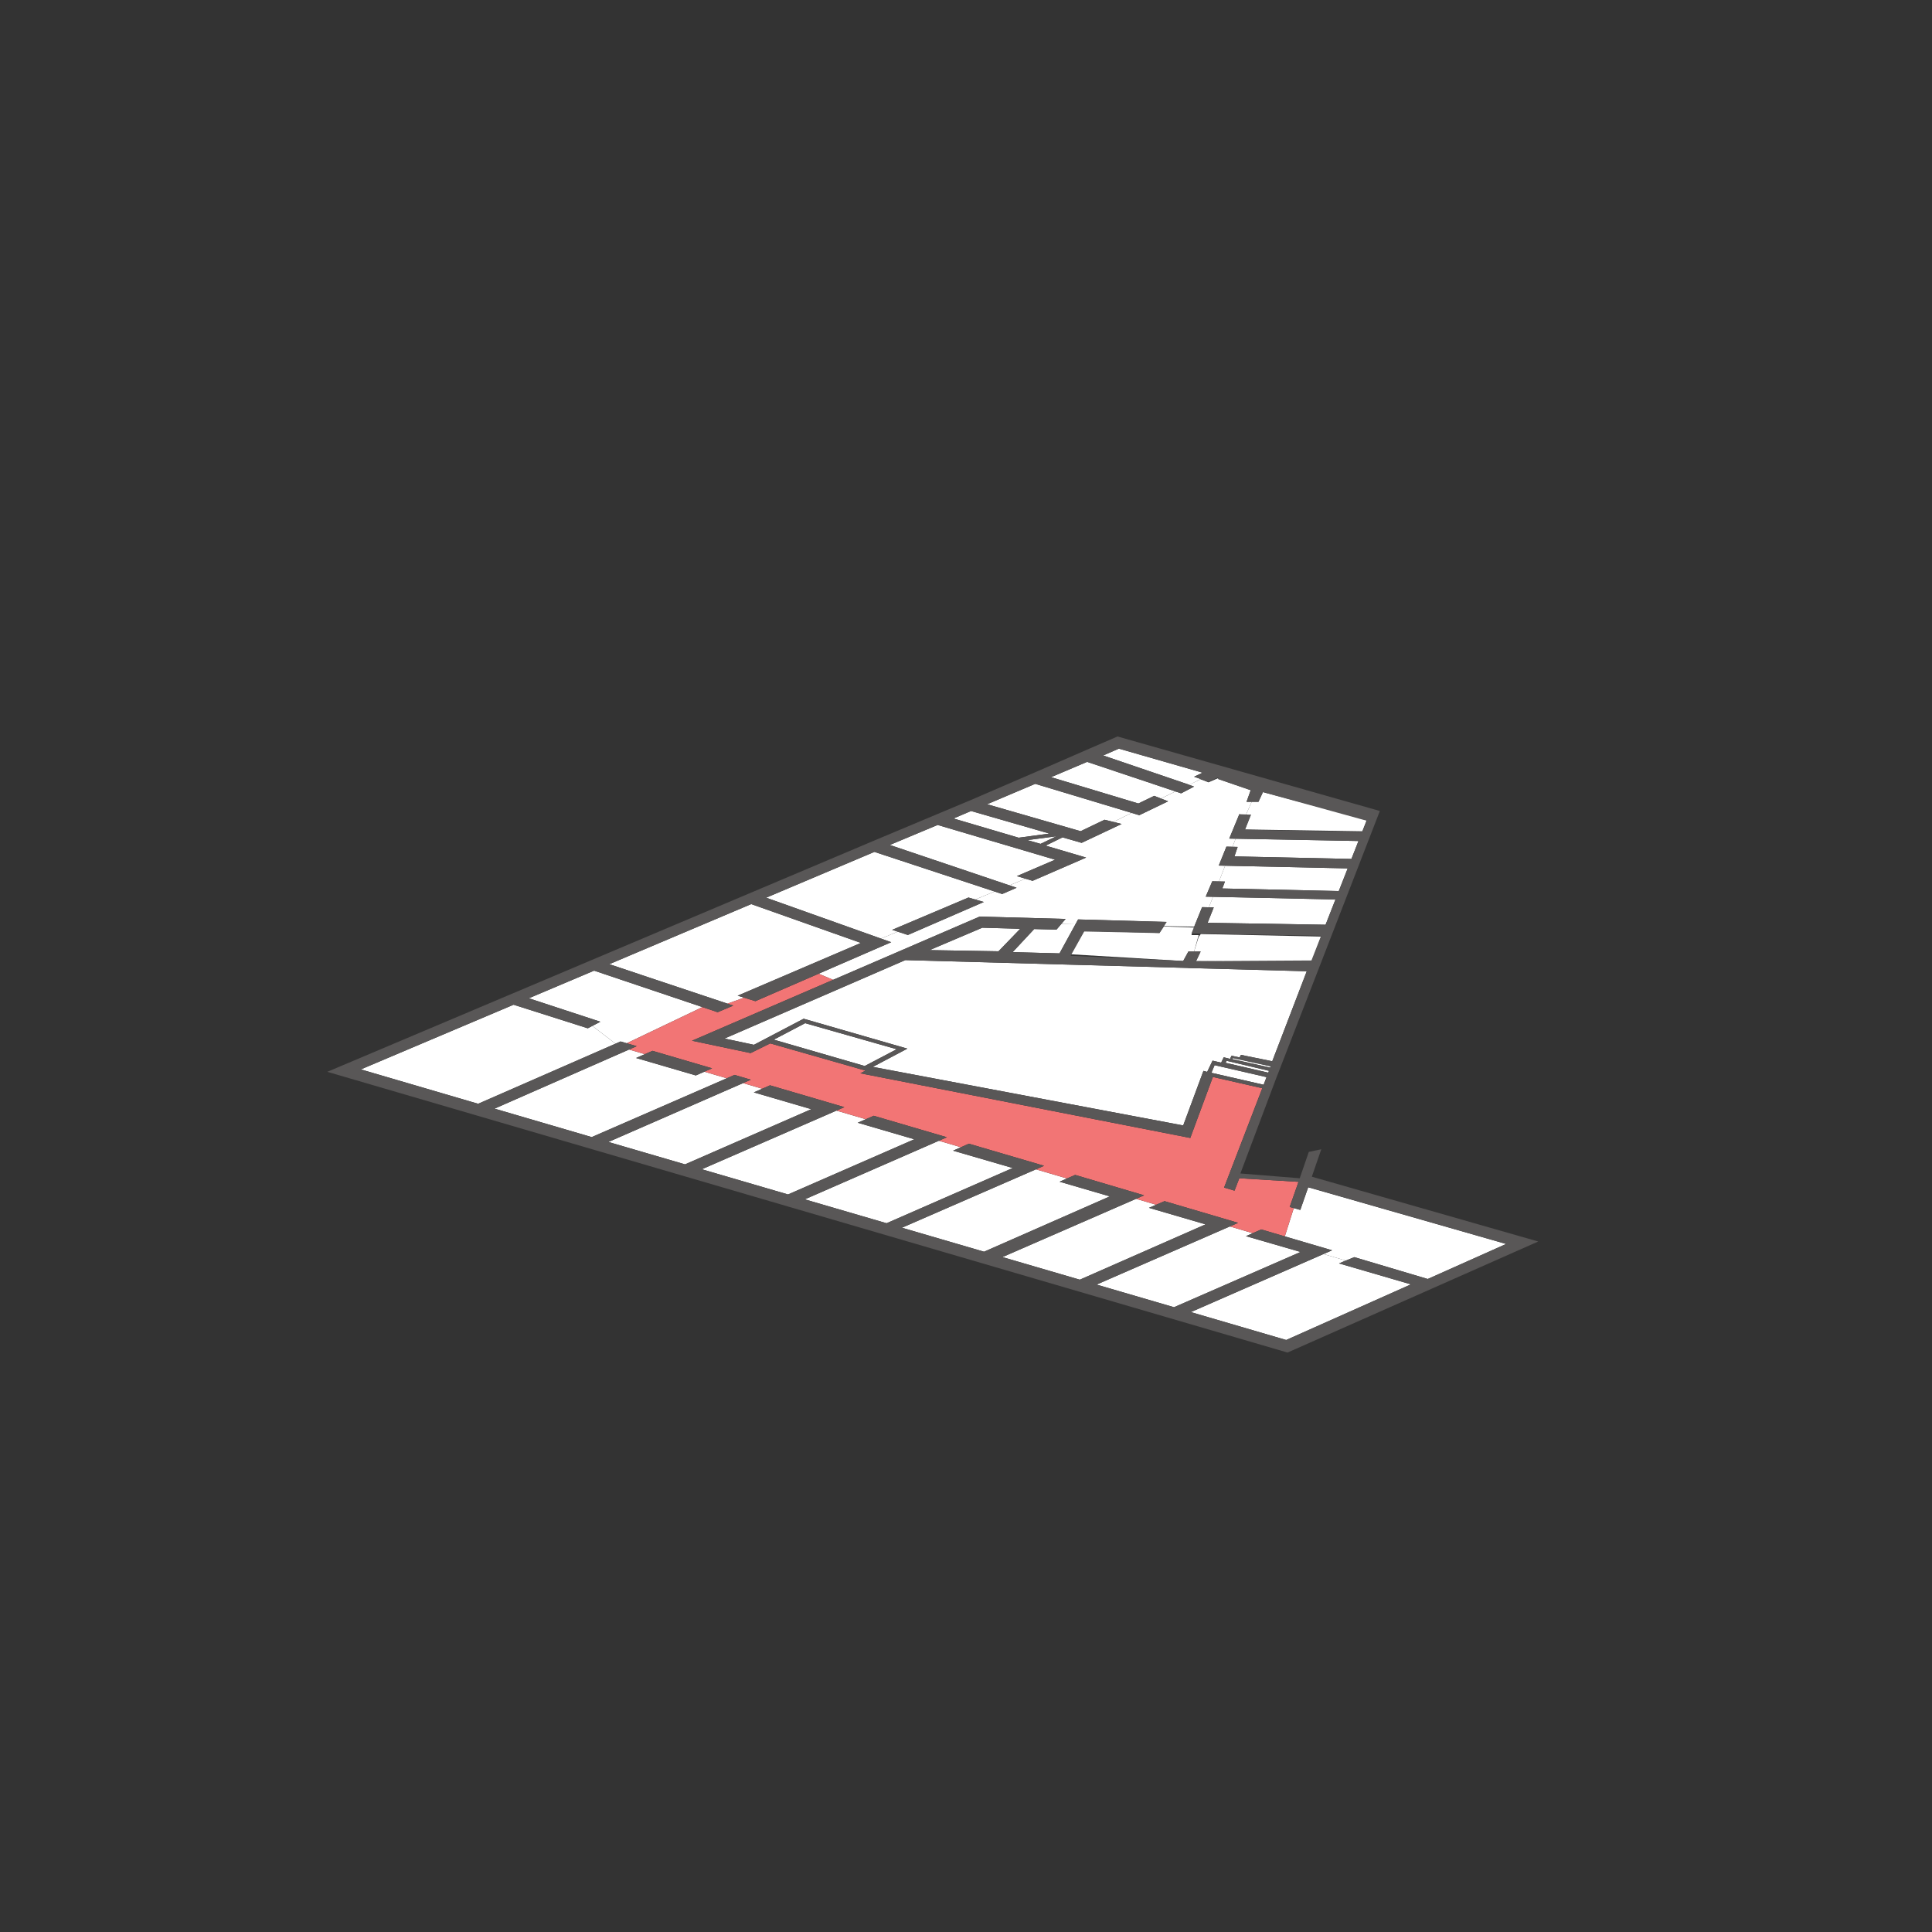 <?xml version="1.0" encoding="utf-8"?>
<!-- Generator: Adobe Illustrator 18.1.1, SVG Export Plug-In . SVG Version: 6.00 Build 0)  -->
<svg version="1.1" id="레이어_1" xmlns="http://www.w3.org/2000/svg" xmlns:xlink="http://www.w3.org/1999/xlink" x="0px"
	 y="0px" viewBox="0 0 2000 2000" style="enable-background:new 0 0 2000 2000;" xml:space="preserve">
<rect x="0" y="0" width="2000" height="2000" fill="#333333" stroke="none"/>
<style type="text/css">
	.st0{fill:#FFFFFF;}
	.st1{fill:#F27575;}
	.st2{fill:#595757;}
</style>
<g>
	<polygon class="st0" points="1052.623,906.963 1092.237,889.969 970.622,853.989 921.12,874.705 1044.968,916.506 
		1061.556,909.628 	"/>
	<polygon class="st0" points="1071.648,811.434 1021.838,832.546 1118.633,860.459 1143.412,848.592 1152.545,850.854 
		1171.521,841.526 	"/>
	<polygon class="st0" points="629.797,1182.161 709.143,1205.342 839.851,1148.221 780.334,1130.835 789.015,1127.048 
		769.241,1121.224 	"/>
	<polygon class="st0" points="1125.368,788.689 1088.011,804.529 1178.425,831.766 1194.786,823.865 1201.838,826.629 
		1216.791,819.28 	"/>
	<polygon class="st0" points="608.476,1064.501 531.643,1040.086 373.544,1107.042 494.954,1142.635 637.196,1080.408 
		613.202,1062.031 	"/>
	<polygon class="st0" points="763.599,1030.738 891.187,976.116 777.655,935.92 630.739,998.122 753.058,1038.97 770.262,1032.794 	
		"/>
	<polygon class="st0" points="1236.065,804.059 1244.804,799.88 1158.229,774.995 1142,782.058 1142,782.061 1231.212,812.436 
		1243.067,806.489 	"/>
	<polygon class="st0" points="1242.925,985 1238.162,994.976 1357.608,995.858 1367.62,969.531 1243.079,966.897 1240.854,969.853 
		1236.12,985 	"/>
	<polygon class="st0" points="1093.647,962.372 1070.591,961.752 1048.313,985.63 1096.805,986.931 1113.294,956.81 
		1098.647,956.516 	"/>
	<polygon class="st0" points="1294.983,843.206 1288.835,858.64 1410.252,860.552 1414.984,848.533 1307.395,819.994 1302.765,830 
		1295.785,830 1288.96,845.26 	"/>
	<polygon class="st0" points="1256.463,939.327 1250.112,955.274 1372.224,957.282 1382.464,931.129 1255.696,928.373 
		1251.47,939.217 	"/>
	<polygon class="st0" points="1281.202,876.737 1277.902,886.532 1398.985,889.168 1406.293,870.603 1279.131,868.227 
		1275.868,876.601 	"/>
	<polygon class="st0" points="1236.227,960.164 1204.814,959.086 1200.275,965.765 1122.353,963.6 1108.35,987.857 1224.84,994.831 
		1230.216,985 1236.12,985 1240.854,968 1233.367,968 	"/>
	<polygon class="st0" points="1268.069,912.592 1265.336,919.737 1385.892,922.424 1395.134,898.949 1268.236,896.188 
		1261.897,912.458 	"/>
	<polygon class="st0" points="1086.287,862.916 1005.213,839.548 987.035,847.292 1054.514,867.201 	"/>
	<polygon class="st0" points="801.009,1076.248 895.162,1103.52 928.229,1086.157 833.489,1059.198 	"/>
	<polygon class="st0" points="1016.862,960.369 962.32,983.553 1033.651,984.76 1056.129,961.477 	"/>
	<polygon class="st0" points="1230,1002.018 1102.924,998.485 937.092,993.892 749.957,1075.086 780.434,1081.575 831.903,1054.578 
		939.293,1085.538 903.557,1104.433 1224.836,1165.055 1245.796,1108.556 1249.666,1109.606 1255.237,1097.968 1264.139,1100.038 
		1266.788,1094.484 1273.291,1096.155 1274.906,1092.86 1283.195,1094.654 1284.647,1092.005 1317.031,1098.599 1352.757,1005.436 
		1230,1002.093 	"/>
	<polygon class="st0" points="1275.761,1096.449 1314.897,1105.165 1315.495,1103.883 1276.273,1095.338 	"/>
	<polygon class="st0" points="1254.056,1110.548 1308.1,1122.931 1311.127,1115.045 1257.348,1102.663 	"/>
	<polygon class="st0" points="933.668,1270.939 1018.675,1295.773 1148.871,1238.502 1096.869,1223.311 1104.535,1219.959 
		1072.401,1210.499 	"/>
	<polygon class="st0" points="857.483,1153.372 726.497,1210.413 815.773,1236.494 946.456,1179.384 887.927,1162.267 
		896.257,1158.627 865.909,1149.69 	"/>
	<polygon class="st0" points="833.106,1241.56 917.765,1266.292 1048.348,1209.134 986.626,1191.181 994.701,1187.616 
		971.902,1180.903 	"/>
	<polygon class="st0" points="1093.599,865.717 1063.45,869.666 1077.188,873.565 	"/>
	<polygon class="st0" points="1037.7,1301.332 1117.798,1324.73 1247.973,1267.457 1189.413,1250.345 1196.858,1247.146 
		1176.057,1241.02 	"/>
	<polygon class="st0" points="1232.723,1358.306 1331.463,1387.154 1460.59,1329.571 1386.165,1307.88 1393.065,1304.927 
		1370.199,1298.192 	"/>
	<polygon class="st0" points="1135.143,1329.798 1215.333,1353.227 1346.314,1296.032 1289.74,1279.657 1296.793,1276.576 
		1273.143,1269.611 	"/>
	<polygon class="st0" points="1268.763,1100.254 1312.924,1110.423 1313.615,1108.497 1269.698,1098.126 	"/>
	<polygon class="st0" points="648.773,1079.973 727.139,1042.551 615.011,1004.817 547.424,1033.402 621.488,1057.7 
		613.202,1062.031 637.196,1080.408 642.442,1078.114 	"/>
	<polygon class="st0" points="1014.158,948.831 1103.112,951.287 1098.647,956.516 1113.294,956.81 1116.054,951.771 
		1207.644,954.337 1204.814,958.639 1236.227,959.269 1244.402,939.065 1251.47,939.217 1255.696,928.373 1248.155,928.208 
		1254.932,912.306 1261.897,912.458 1268.236,896.188 1261.662,896.046 1269.58,876.441 1275.868,876.601 1279.131,868.227 
		1272.52,868.104 1282.956,842.797 1288.96,845.26 1295.785,830 1290.427,830 1294.721,818 1294.715,818 1261.224,806.506 
		1260.962,805.563 1251.022,809.871 1242.818,806.705 1230.714,812.544 1236.071,814.303 1222.693,821.28 1216.791,819.293 
		1201.838,826.635 1209.214,829.521 1179.365,843.891 1171.521,841.527 1152.545,850.854 1161.125,852.977 1119.677,872.526 
		1099.92,866.828 1082.469,875.394 1124.359,887.76 1068.924,911.828 1061.556,909.628 1044.968,916.506 1052.385,919.008 
		1037.452,925.492 1029.564,922.891 1009.594,931.169 1018.463,933.735 939.8,967.889 929.302,964.457 912.02,971.622 
		922.56,975.374 847.439,1007.989 862.439,1014.304 	"/>
	<polygon class="st0" points="923.531,962.569 1002.535,929.126 1009.594,931.169 1029.564,922.891 905.163,881.878 
		793.123,929.286 912.02,971.622 929.302,964.457 	"/>
	<polygon class="st0" points="720.3,1113.293 658.468,1095.231 667.527,1091.271 651.216,1086.467 511.936,1147.655 
		612.535,1177.119 752.323,1116.241 729.162,1109.421 	"/>
	<polygon class="st0" points="1346.066,1252.516 1339.314,1250.631 1330.039,1279.924 1378.986,1294.349 1370.199,1298.192 
		1393.065,1304.927 1401.989,1301.389 1477.99,1324 1478.006,1324 1559.131,1287.752 1354.243,1229.114 	"/>
	<polygon class="st1" points="1330.039,1279.924 1339.314,1250.631 1335.074,1249.445 1344.214,1223.431 1282.907,1219.727 
		1277.983,1232.569 1267.159,1229.396 1306.709,1126.533 1255.555,1114.88 1232.175,1178.011 890.641,1111.088 895.98,1108.284 
		797.324,1080.128 777.034,1090.158 716.348,1077.351 862.439,1014.304 847.439,1007.989 781.981,1036.409 770.262,1032.794 
		753.058,1038.97 759.101,1040.986 742.884,1047.849 727.139,1042.551 648.773,1079.973 659.1,1083.006 651.216,1086.467 
		667.527,1091.271 675.456,1087.808 737.167,1105.923 729.162,1109.421 752.323,1116.241 760.372,1112.738 777.294,1117.705 
		769.241,1121.224 789.015,1127.048 797.102,1123.521 874.082,1146.12 865.909,1149.69 896.257,1158.627 904.466,1155.041 
		980.205,1177.274 971.902,1180.903 994.701,1187.616 1002.978,1183.961 1080.842,1206.819 1072.401,1210.499 1104.535,1219.959 
		1112.999,1216.261 1184.385,1237.391 1176.057,1241.02 1196.858,1247.146 1205.52,1243.424 1281.696,1265.881 1273.143,1269.611 
		1296.793,1276.576 1305.607,1272.722 	"/>
	<path class="st2" d="M1358,1218.109v-0.005l9.776-28.375l-12.902,2.721l-9.407,27.277l-61.425-4.961L1322.313,1113h0.057
		l106.05-273.471l-271.578-77.131l-30.606,13.253l-52.762,22.982L1008,826.909v0.027l-100.692,42.235l-568.465,240.367
		l994.001,290.625l259.537-114.956L1358,1218.109z M1308.1,1122.931l-54.043-12.382l3.292-7.885l53.779,12.382L1308.1,1122.931z
		 M1312.924,1110.423l-44.161-10.169l0.935-2.128l43.918,10.372L1312.924,1110.423z M1314.897,1105.165l-39.136-8.716l0.513-1.111
		l39.222,8.545L1314.897,1105.165z M1317.031,1098.599l-32.383-6.593l-1.453,2.649l-8.289-1.794l-1.615,3.295l-6.503-1.672
		l-2.649,5.554l-8.902-2.07l-5.57,11.637l-3.87-1.049l-20.958,56.499l-321.275-60.622l35.743-18.895l-107.376-30.96l-51.441,26.997
		l-30.42-6.489l187.247-81.194l165.607,4.593l127.076,3.533v0.075l122.757,3.343L1317.031,1098.599z M895.162,1103.52
		l-94.153-27.272l32.48-17.05l94.741,26.96L895.162,1103.52z M962.32,983.553l54.543-23.184l39.267,1.108l-22.478,23.283
		L962.32,983.553z M1005.213,839.548l81.074,23.368l-31.773,4.286l-67.479-19.91L1005.213,839.548z M1093.599,865.717l-16.411,7.848
		l-13.738-3.899L1093.599,865.717z M1477.99,1324l-76-22.611l-8.924,3.681l71.17,20.885l-71.17-20.991l-6.901,2.935l74.425,21.68
		l-129.127,57.579l-98.74-28.945L1370.198,1298h0.001l8.787-3.747l-48.946-14.377l-24.329-7.178l-8.71,3.865v0.006l-7.156,3.084
		l56.522,16.376l-131.007,57.196l-80.204-23.429l137.994-60.186l8.549-3.73l-76.177-22.457l-8.663,3.722l-7.445,3.199l58.559,17.111
		l-130.176,57.273l-80.097-23.397l138.357-60.312l8.328-3.629l-71.385-21.13l-8.465,3.698l-7.666,3.351l52.002,15.192
		l-130.196,57.27l-85.008-24.834l138.734-60.44l8.441-3.68l-77.864-22.858l-8.277,3.656l-8.075,3.565l61.723,17.953l-130.584,57.158
		l-84.659-24.733l138.796-60.656l8.303-3.629l-75.739-22.233l-8.209,3.586l-8.33,3.64l58.529,17.117l-130.683,57.11l-89.276-26.081
		l130.986-57.041l8.426-3.682l8.173-3.57l-76.98-22.599l-8.086,3.527l-8.681,3.787l59.517,17.386l-130.709,57.121l-79.346-23.181
		l139.444-60.937l8.053-3.519l-16.921-4.967l-8.05,3.503l-139.788,60.878l-100.599-29.464l139.28-61.188l7.884-3.461l-10.327-3.033
		l-6.331-1.859l-5.245,2.294l-142.242,62.227l-121.41-35.593l158.1-66.956l76.832,24.415l4.726-2.47l8.286-4.331l-74.064-24.297
		l67.587-28.586l112.128,37.734l15.745,5.298l16.217-6.863l-6.044-2.016l-122.319-40.848l146.916-62.203l113.533,40.196
		l-127.589,54.622l6.663,2.056l11.719,3.616l65.457-28.42l75.122-32.615l-10.54-3.752l-118.898-42.335l112.04-47.409l124.401,41.014
		l7.888,2.601l14.933-6.484l-7.417-2.502L921.12,874.705l49.502-20.716l121.615,35.98l-39.614,16.994l8.933,2.665l7.368,2.2
		l55.435-24.068l-41.89-12.366l17.452-8.566l19.756,5.698l41.448-19.549l-8.58-2.123l-9.133-2.262l-24.779,11.867l-96.795-27.913
		l49.81-21.112l99.873,30.092l7.845,2.363l29.849-14.372l-7.375-2.889l-7.052-2.764l-16.361,7.901l-90.414-27.237l37.357-15.84
		l91.423,30.591l5.902,1.973l13.378-7.004l-4.859-1.813L1142,782.061v-0.003l16.229-7.063l86.825,24.885l-8.864,4.179l6.691,2.43
		l8.173,2.951l9.924-4.74l0.255,1.806L1294.715,818h0.006l-4.294,12h5.358h6.98l4.63-10.006l107.588,29.668l-4.732,11.455
		l-121.417-2.194l6.149-15.576l-6.023-0.273l-6.005-0.241l-10.436,25.289l6.611,0.114l127.163,2.372l-7.308,18.562l-121.084-2.637
		l3.301-9.795l-5.334-0.136l-6.288-0.16l-7.919,19.605l6.574,0.141l126.898,2.761l-9.242,23.475l-120.556-2.686l2.734-7.146
		l-6.172-0.134l-6.965-0.152l-6.778,15.902l7.541,0.166l126.768,2.756l-10.239,26.153l-122.112-2.008l6.351-15.947l-4.994-0.109
		l-7.068-0.152l-8.175,20.204l-2.86,7.068l7.488,0.123l2.225,0.037l124.541,2.235l-10.012,25.528l-119.446,0.716l4.763-9.976h-6.806
		h-5.904l-5.376,9.803l-116.49-5.405l14.003-25.112l77.922,1.654l4.539-7.102l2.83-4.402l-91.59-2.616l-2.759,5.014l-16.489,30.109
		l-48.492-1.307l22.278-23.881l23.056,0.618l5-5.857l4.465-5.229l-88.954-2.457l-151.719,65.474l-146.091,63.046l60.686,12.807
		l20.29-10.03l98.656,28.156l-5.339,2.804l341.534,66.924l23.379-63.132l51.154,11.653l-39.55,102.864l10.825,3.172l4.923-12.842
		l61.308,3.704l-9.14,26.014l4.24,1.186l6.751,1.885l8.177-23.614l204.888,58.85L1478.006,1324H1477.99z"/>
	<polygon class="st2" points="939.8,967.889 1018.463,933.735 1009.594,931.169 1002.535,929.126 923.531,962.569 929.302,964.457 	
		"/>
	<polygon class="st2" points="667.527,1091.271 658.468,1095.231 720.3,1113.293 729.162,1109.421 737.167,1105.923 
		675.456,1087.808 	"/>
</g>
</svg>
